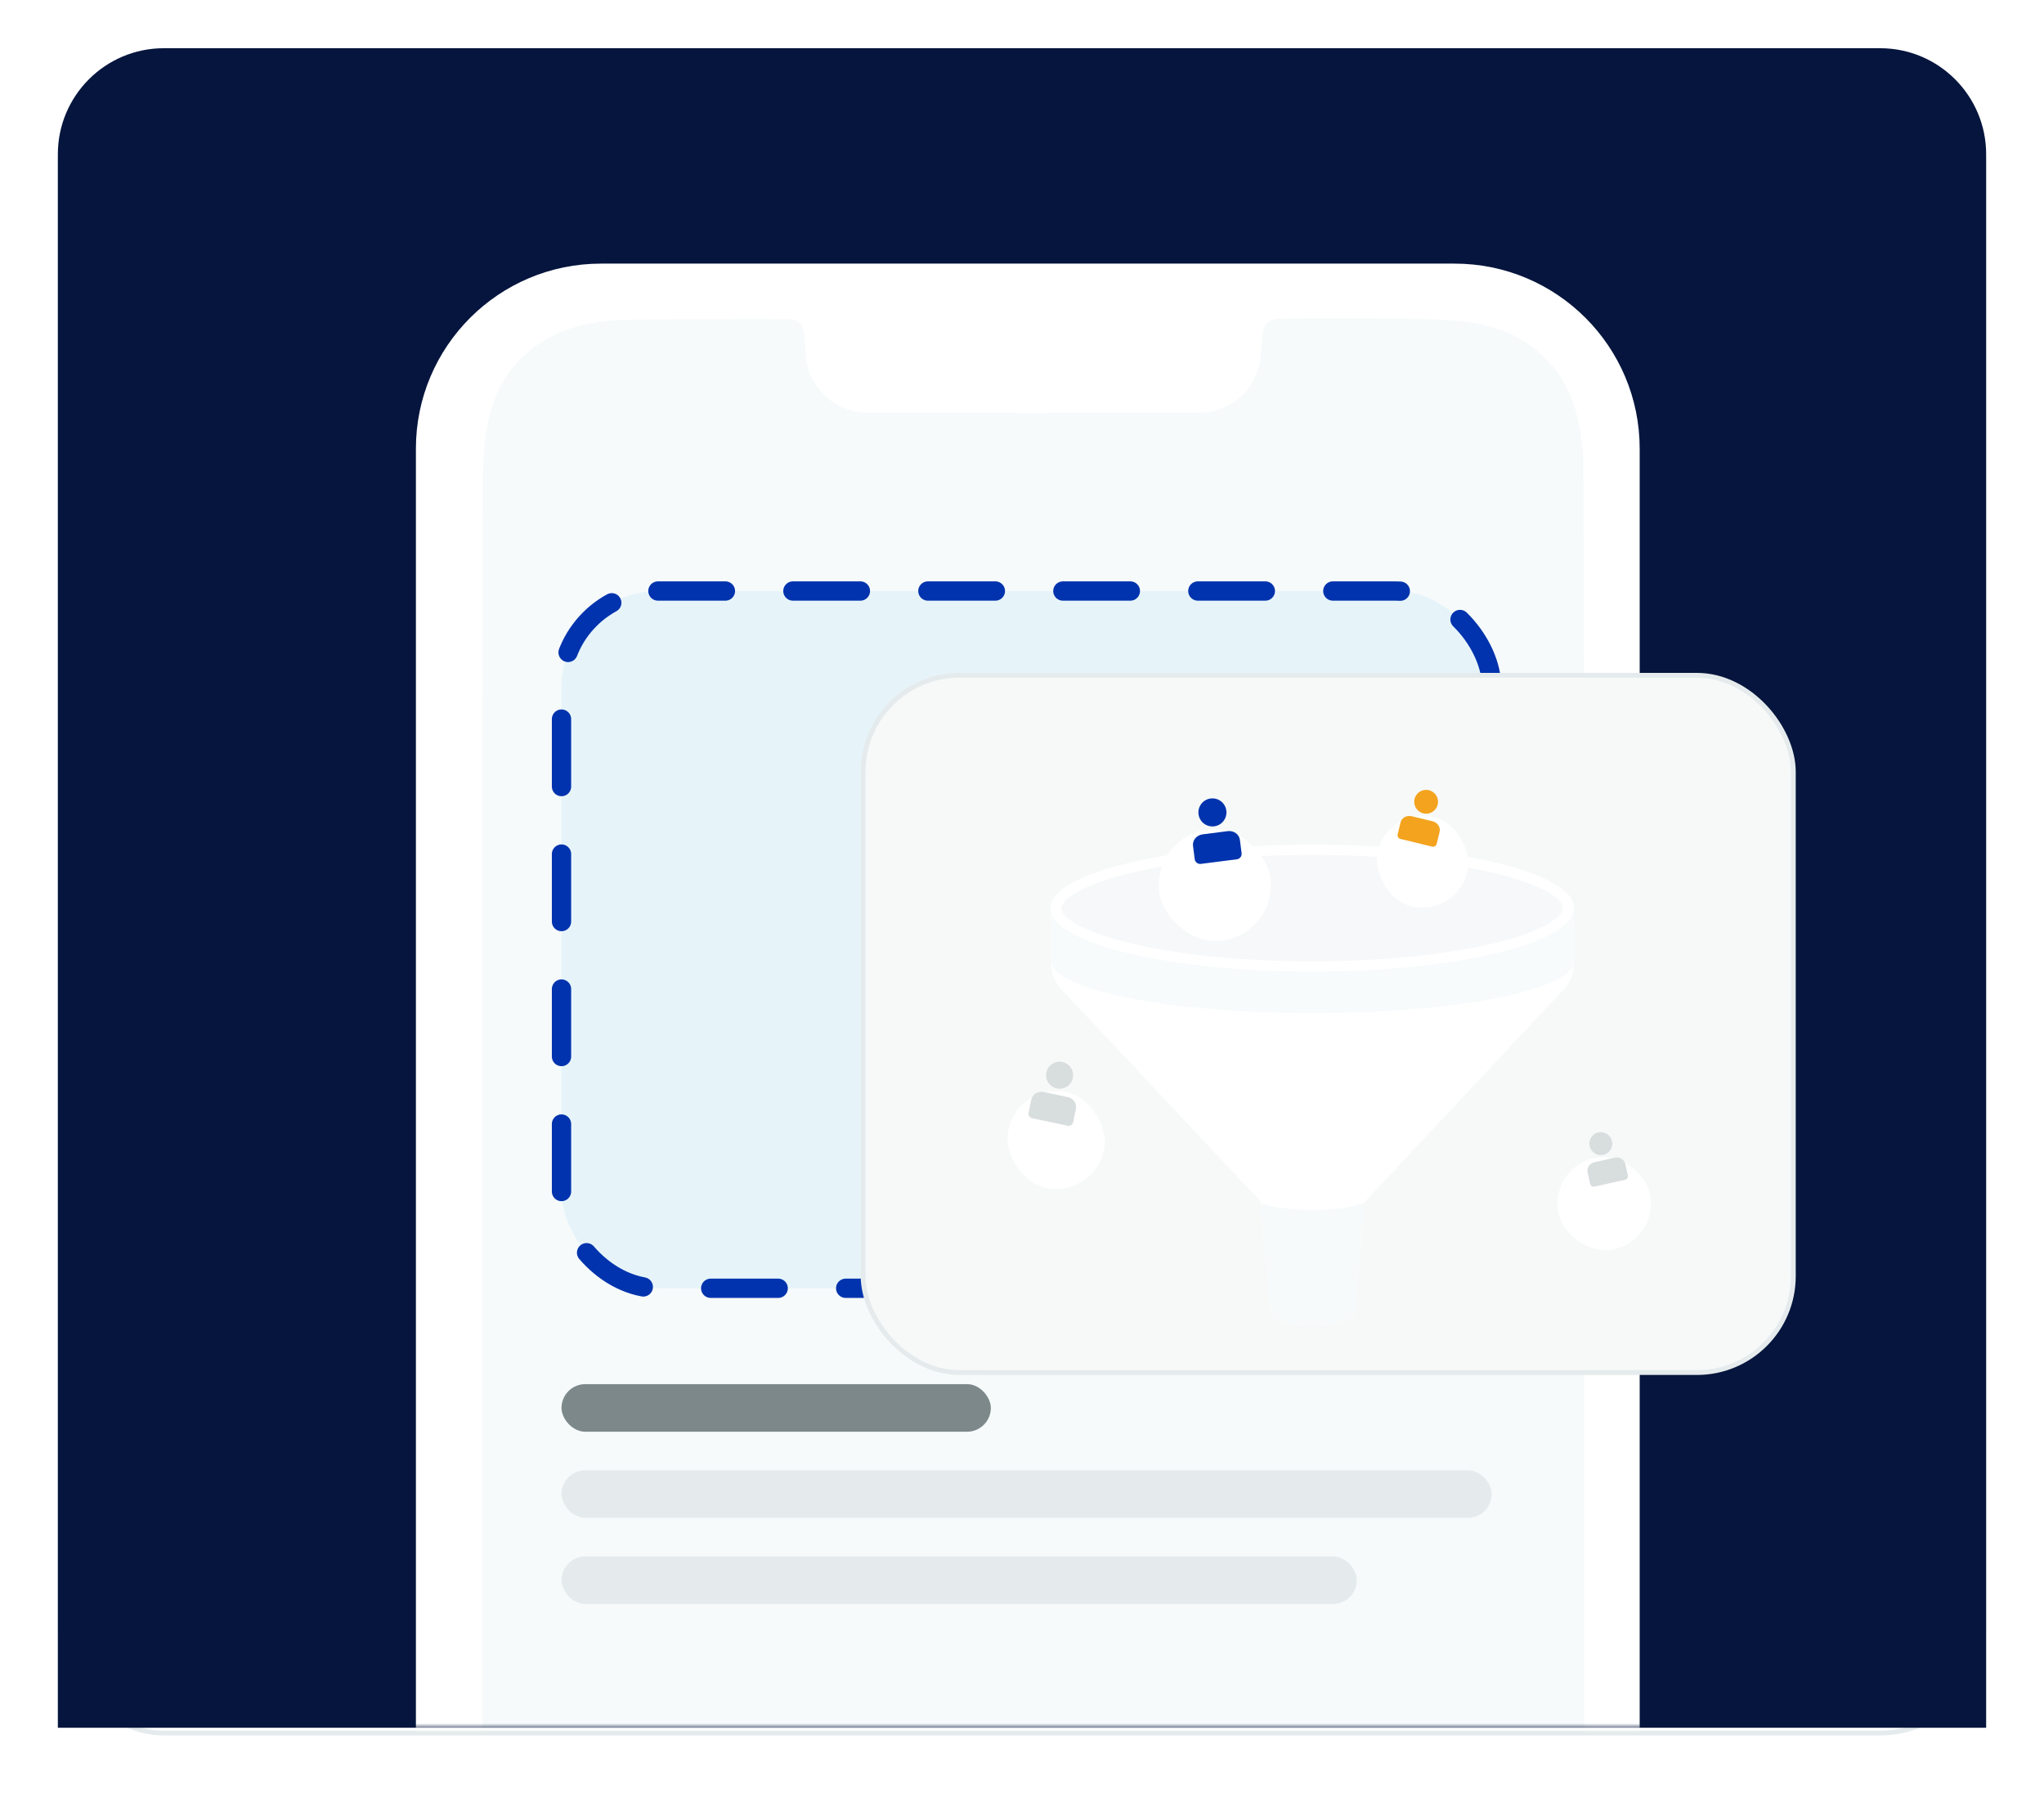 <svg width="424" height="372" viewBox="0 0 424 372" fill="none" xmlns="http://www.w3.org/2000/svg">
<g filter="url(#filter0_d_799_1528)">
<rect x="12" y="10" width="400" height="348" rx="22" fill="white"/>
<rect x="12.5" y="10.5" width="399" height="347" rx="21.5" stroke="#E5EBEC"/>
</g>
<path d="M12 32C12 19.85 21.85 10 34 10H390C402.15 10 412 19.85 412 32V358.4H12V32Z" fill="#05153D"/>
<mask id="mask0_799_1528" style="mask-type:alpha" maskUnits="userSpaceOnUse" x="12" y="10" width="400" height="349">
<path d="M12 32C12 19.85 21.85 10 34 10H390C402.15 10 412 19.85 412 32V358.4H12V32Z" fill="#DCFFF0"/>
</mask>
<g mask="url(#mask0_799_1528)">
<g filter="url(#filter1_d_799_1528)">
<g filter="url(#filter2_d_799_1528)">
<path d="M86.273 81.084C86.273 59.876 103.465 42.684 124.673 42.684H301.73C322.938 42.684 340.13 59.876 340.13 81.084V405.758H86.273V81.084Z" fill="white"/>
</g>
<path fill-rule="evenodd" clip-rule="evenodd" d="M264.742 56.571C263.875 56.684 263.267 56.982 262.71 57.569C262.037 58.277 261.846 59.098 261.698 61.917C261.622 63.345 261.492 64.878 261.409 65.325C260.862 68.23 259.531 70.664 257.432 72.601C255.726 74.172 253.523 75.299 251.183 75.798C249.987 76.053 248.125 76.066 214.285 76.066C180.039 76.066 178.601 76.055 177.461 75.79C174.821 75.175 172.972 74.213 171.202 72.531C168.866 70.312 167.606 67.866 167.181 64.73C167.099 64.119 166.987 62.652 166.933 61.471C166.796 58.467 166.403 57.535 164.968 56.811C164.515 56.582 163.077 56.567 146.519 56.619C127.528 56.679 127.114 56.693 122.944 57.408C112.57 59.188 105.175 65.299 102.119 74.616C100.933 78.231 100.424 81.769 100.178 88.127C99.938 94.282 100.065 517.806 100.307 520.543C100.729 525.322 101.202 527.998 102.139 530.916C104.208 537.354 108.306 542.287 114.122 545.34C117.734 547.235 121.539 548.222 127.746 548.874C130.039 549.114 291.93 549.237 297.416 549.003C303.389 548.747 306.984 548.213 310.478 547.066C319.59 544.074 325.483 537.298 327.551 527.433C328.089 524.868 328.364 522.182 328.542 517.801C328.781 511.927 328.652 87.733 328.41 85.031C327.825 78.462 327.016 75.04 325.132 71.176C323.822 68.486 322.649 66.847 320.459 64.648C317.224 61.399 313.537 59.324 308.764 58.064C305.296 57.148 301.945 56.771 295.564 56.578C290.468 56.424 265.909 56.418 264.742 56.571Z" fill="#F6FAFB"/>
</g>
</g>
<rect x="116.477" y="122.599" width="192.958" height="144.634" rx="20" fill="#05A6EC" fill-opacity="0.07" stroke="#0033AD" stroke-width="4" stroke-linecap="round" stroke-dasharray="14 14"/>
<g filter="url(#filter3_d_799_1528)">
<rect x="185.836" y="144.326" width="181.742" height="135.171" rx="20" fill="#FF0000" fill-opacity="0.01" shape-rendering="crispEdges"/>
</g>
<rect x="179.043" y="140.081" width="192.958" height="144.634" rx="20" fill="#F7F9F9" stroke="#E5EBEC" stroke-linecap="round"/>
<rect x="116.477" y="304.99" width="192.956" height="9.87" rx="4.935" fill="#E5EBEC"/>
<rect x="116.477" y="322.86" width="164.98" height="9.87" rx="4.935" fill="#E5EBEC"/>
<rect x="116.477" y="287.12" width="89.06" height="9.87" rx="4.935" fill="#7D888A"/>
<g filter="url(#filter4_d_799_1528)">
<path d="M326.504 180.224V191.718C326.504 193.533 325.899 195.348 324.84 196.709L283.089 241.323V241.474L280.971 264.613C277.643 268.091 265.088 267.486 263.575 264.613L261.458 241.625V241.171L219.707 196.709C218.648 195.348 218.043 193.533 218.043 191.718V180.224L272.349 181.132L326.504 180.224Z" fill="white"/>
<path d="M311.528 177.501L265.844 175.687L218.043 180.224V191.264C218.043 197.313 242.397 202.152 272.349 202.152C302.301 202.152 326.655 197.313 326.655 191.264V180.224L311.528 177.501Z" fill="#F7FBFC"/>
<path d="M326.504 180.224C326.504 184.156 319.243 187.634 307.746 190.054H307.595C305.628 190.508 303.51 190.81 301.393 191.113C300.939 191.264 300.334 191.264 299.88 191.415C293.527 192.323 286.266 192.928 278.551 193.079C276.433 193.079 274.466 193.23 272.197 193.23C270.08 193.23 267.811 193.23 265.693 193.079C254.953 192.776 245.271 191.718 237.405 190.205C225.455 187.786 217.74 184.156 217.74 180.073C217.74 175.989 225.455 172.36 237.405 169.94C239.22 169.638 241.036 169.184 243.153 168.881C243.456 168.881 243.91 168.73 244.212 168.73C247.087 168.277 250.263 167.974 253.44 167.672C253.742 167.672 254.196 167.52 254.499 167.52C257.222 167.218 260.096 167.067 263.121 167.067C263.424 167.067 263.878 167.067 264.18 167.067C264.634 167.067 265.088 167.067 265.542 167.067C267.659 166.915 269.777 166.915 272.046 166.915C272.651 166.915 273.256 166.915 273.861 166.915C274.164 166.915 274.618 166.915 274.92 166.915C276.433 166.915 277.794 166.915 279.156 167.067C282.938 167.218 286.719 167.369 290.199 167.672C290.35 167.672 290.35 167.672 290.501 167.672C292.014 167.823 293.527 167.974 295.039 168.125C297.611 168.428 300.031 168.73 302.452 169.184C304.116 169.486 305.779 169.789 307.292 170.091C319.091 172.662 326.504 176.292 326.504 180.224Z" fill="#F6F8F9"/>
<path d="M272.197 169.335C286.568 169.335 300.031 170.696 310.015 173.116C321.209 175.838 324.234 178.863 324.234 180.375C324.234 181.736 321.209 184.912 310.015 187.634C299.88 190.054 286.417 191.415 272.197 191.415C257.827 191.415 244.364 190.054 234.38 187.634C223.186 184.912 220.16 181.888 220.16 180.375C220.16 179.014 223.186 175.838 234.38 173.116C244.515 170.696 257.827 169.335 272.197 169.335ZM272.197 167.218C242.246 167.218 217.891 173.116 217.891 180.375C217.891 187.634 242.246 193.533 272.197 193.533C302.149 193.533 326.504 187.634 326.504 180.375C326.504 172.965 302.149 167.218 272.197 167.218Z" fill="white"/>
<path d="M283.089 241.473L280.971 264.612C277.643 268.09 265.087 267.486 263.575 264.612L261.457 241.625C264.634 242.532 268.113 242.986 271.895 242.986C275.828 243.137 279.761 242.532 283.089 241.473Z" fill="#F6FAFB"/>
</g>
<g filter="url(#filter5_d_799_1528)">
<rect x="239.008" y="162.192" width="23.24" height="23.24" rx="11.62" transform="rotate(-7.277 239.008 162.192)" fill="white"/>
</g>
<path d="M254.389 168.154C254.592 169.748 253.466 171.204 251.872 171.408C250.278 171.611 248.821 170.485 248.618 168.891C248.414 167.297 249.541 165.84 251.135 165.637C252.729 165.433 254.185 166.56 254.389 168.154Z" fill="#0033AD"/>
<path d="M247.474 175.456C247.326 174.299 248.222 173.232 249.476 173.072L254.663 172.409C255.916 172.249 257.052 173.057 257.199 174.214L257.552 176.98C257.632 177.601 257.193 178.169 256.571 178.248L249.095 179.203C248.474 179.282 247.906 178.843 247.827 178.222L247.474 175.456Z" fill="#0033AD"/>
<g filter="url(#filter6_d_799_1528)">
<rect x="211.251" y="214.589" width="20.252" height="20.252" rx="10.126" transform="rotate(11.855 211.251 214.589)" fill="white"/>
</g>
<path d="M222.541 223.607C222.223 225.122 220.738 226.092 219.223 225.774C217.709 225.456 216.739 223.971 217.057 222.456C217.375 220.942 218.86 219.972 220.374 220.289C221.889 220.607 222.859 222.093 222.541 223.607Z" fill="#D8DDDE"/>
<path d="M213.943 228.069C214.174 226.97 215.326 226.281 216.517 226.531L221.447 227.566C222.638 227.816 223.416 228.91 223.185 230.009L222.605 232.775C222.497 233.289 221.992 233.619 221.478 233.511L214.098 231.962C213.584 231.854 213.255 231.349 213.363 230.835L213.943 228.069Z" fill="#D8DDDE"/>
<g filter="url(#filter7_d_799_1528)">
<rect x="321.216" y="232.892" width="19.345" height="19.345" rx="9.672" transform="rotate(-12.596 321.216 232.892)" fill="white"/>
</g>
<path d="M334.394 236.709C334.681 237.991 333.874 239.263 332.591 239.549C331.309 239.836 330.038 239.029 329.751 237.746C329.464 236.464 330.272 235.192 331.554 234.906C332.836 234.619 334.108 235.427 334.394 236.709Z" fill="#D8DDDE"/>
<path d="M329.317 243.179C329.109 242.248 329.758 241.311 330.766 241.085L334.94 240.153C335.948 239.928 336.934 240.5 337.142 241.43L337.673 243.807C337.766 244.223 337.504 244.636 337.088 244.729L330.77 246.14C330.354 246.233 329.941 245.971 329.848 245.555L329.317 243.179Z" fill="#D8DDDE"/>
<g filter="url(#filter8_d_799_1528)">
<rect x="288.082" y="157.917" width="19.066" height="19.066" rx="9.533" transform="rotate(13.633 288.082 157.917)" fill="white"/>
</g>
<path d="M298.233 166.902C297.911 168.229 296.574 169.044 295.247 168.722C293.92 168.4 293.105 167.063 293.427 165.736C293.749 164.409 295.085 163.594 296.412 163.916C297.74 164.238 298.554 165.575 298.233 166.902Z" fill="#F3A31D"/>
<path d="M290.527 170.602C290.761 169.638 291.796 169.063 292.84 169.316L297.159 170.363C298.203 170.616 298.859 171.603 298.626 172.566L298.026 175.037C297.923 175.461 297.496 175.722 297.072 175.619L290.51 174.027C290.085 173.925 289.825 173.497 289.928 173.073L290.527 170.602Z" fill="#F3A31D"/>
<defs>
<filter id="filter0_d_799_1528" x="0" y="0" width="424" height="372" filterUnits="userSpaceOnUse" color-interpolation-filters="sRGB">
<feFlood flood-opacity="0" result="BackgroundImageFix"/>
<feColorMatrix in="SourceAlpha" type="matrix" values="0 0 0 0 0 0 0 0 0 0 0 0 0 0 0 0 0 0 127 0" result="hardAlpha"/>
<feOffset dy="2"/>
<feGaussianBlur stdDeviation="6"/>
<feComposite in2="hardAlpha" operator="out"/>
<feColorMatrix type="matrix" values="0 0 0 0 0.003 0 0 0 0 0.224 0 0 0 0 0.254 0 0 0 0.04 0"/>
<feBlend mode="normal" in2="BackgroundImageFix" result="effect1_dropShadow_799_1528"/>
<feBlend mode="normal" in="SourceGraphic" in2="effect1_dropShadow_799_1528" result="shape"/>
</filter>
<filter id="filter1_d_799_1528" x="52.674" y="18.684" width="321.055" height="573.643" filterUnits="userSpaceOnUse" color-interpolation-filters="sRGB">
<feFlood flood-opacity="0" result="BackgroundImageFix"/>
<feColorMatrix in="SourceAlpha" type="matrix" values="0 0 0 0 0 0 0 0 0 0 0 0 0 0 0 0 0 0 127 0" result="hardAlpha"/>
<feOffset dy="9.6"/>
<feGaussianBlur stdDeviation="16.8"/>
<feComposite in2="hardAlpha" operator="out"/>
<feColorMatrix type="matrix" values="0 0 0 0 0.128 0 0 0 0 0.294 0 0 0 0 0.321 0 0 0 0.09 0"/>
<feBlend mode="normal" in2="BackgroundImageFix" result="effect1_dropShadow_799_1528"/>
<feBlend mode="normal" in="SourceGraphic" in2="effect1_dropShadow_799_1528" result="shape"/>
</filter>
<filter id="filter2_d_799_1528" x="71.874" y="30.684" width="282.656" height="391.873" filterUnits="userSpaceOnUse" color-interpolation-filters="sRGB">
<feFlood flood-opacity="0" result="BackgroundImageFix"/>
<feColorMatrix in="SourceAlpha" type="matrix" values="0 0 0 0 0 0 0 0 0 0 0 0 0 0 0 0 0 0 127 0" result="hardAlpha"/>
<feOffset dy="2.4"/>
<feGaussianBlur stdDeviation="7.2"/>
<feComposite in2="hardAlpha" operator="out"/>
<feColorMatrix type="matrix" values="0 0 0 0 0.003 0 0 0 0 0.224 0 0 0 0 0.254 0 0 0 0.04 0"/>
<feBlend mode="normal" in2="BackgroundImageFix" result="effect1_dropShadow_799_1528"/>
<feBlend mode="normal" in="SourceGraphic" in2="effect1_dropShadow_799_1528" result="shape"/>
</filter>
<filter id="filter3_d_799_1528" x="151.836" y="116.326" width="249.742" height="203.171" filterUnits="userSpaceOnUse" color-interpolation-filters="sRGB">
<feFlood flood-opacity="0" result="BackgroundImageFix"/>
<feColorMatrix in="SourceAlpha" type="matrix" values="0 0 0 0 0 0 0 0 0 0 0 0 0 0 0 0 0 0 127 0" result="hardAlpha"/>
<feOffset dy="6"/>
<feGaussianBlur stdDeviation="17"/>
<feComposite in2="hardAlpha" operator="out"/>
<feColorMatrix type="matrix" values="0 0 0 0 0.003 0 0 0 0 0.725 0 0 0 0 0.413 0 0 0 0.2 0"/>
<feBlend mode="normal" in2="BackgroundImageFix" result="effect1_dropShadow_799_1528"/>
<feBlend mode="normal" in="SourceGraphic" in2="effect1_dropShadow_799_1528" result="shape"/>
</filter>
<filter id="filter4_d_799_1528" x="189.74" y="146.915" width="164.915" height="156.085" filterUnits="userSpaceOnUse" color-interpolation-filters="sRGB">
<feFlood flood-opacity="0" result="BackgroundImageFix"/>
<feColorMatrix in="SourceAlpha" type="matrix" values="0 0 0 0 0 0 0 0 0 0 0 0 0 0 0 0 0 0 127 0" result="hardAlpha"/>
<feOffset dy="8"/>
<feGaussianBlur stdDeviation="14"/>
<feComposite in2="hardAlpha" operator="out"/>
<feColorMatrix type="matrix" values="0 0 0 0 0.128 0 0 0 0 0.294 0 0 0 0 0.321 0 0 0 0.09 0"/>
<feBlend mode="normal" in2="BackgroundImageFix" result="effect1_dropShadow_799_1528"/>
<feBlend mode="normal" in="SourceGraphic" in2="effect1_dropShadow_799_1528" result="shape"/>
</filter>
<filter id="filter5_d_799_1528" x="200.622" y="132.224" width="102.767" height="102.767" filterUnits="userSpaceOnUse" color-interpolation-filters="sRGB">
<feFlood flood-opacity="0" result="BackgroundImageFix"/>
<feColorMatrix in="SourceAlpha" type="matrix" values="0 0 0 0 0 0 0 0 0 0 0 0 0 0 0 0 0 0 127 0" result="hardAlpha"/>
<feOffset dy="11.361"/>
<feGaussianBlur stdDeviation="19.881"/>
<feComposite in2="hardAlpha" operator="out"/>
<feColorMatrix type="matrix" values="0 0 0 0 0.003 0 0 0 0 0.103 0 0 0 0 0.117 0 0 0 0.07 0"/>
<feBlend mode="normal" in2="BackgroundImageFix" result="effect1_dropShadow_799_1528"/>
<feBlend mode="normal" in="SourceGraphic" in2="effect1_dropShadow_799_1528" result="shape"/>
</filter>
<filter id="filter6_d_799_1528" x="174.302" y="191.701" width="89.556" height="89.556" filterUnits="userSpaceOnUse" color-interpolation-filters="sRGB">
<feFlood flood-opacity="0" result="BackgroundImageFix"/>
<feColorMatrix in="SourceAlpha" type="matrix" values="0 0 0 0 0 0 0 0 0 0 0 0 0 0 0 0 0 0 127 0" result="hardAlpha"/>
<feOffset dy="9.9"/>
<feGaussianBlur stdDeviation="17.325"/>
<feComposite in2="hardAlpha" operator="out"/>
<feColorMatrix type="matrix" values="0 0 0 0 0.003 0 0 0 0 0.103 0 0 0 0 0.117 0 0 0 0.07 0"/>
<feBlend mode="normal" in2="BackgroundImageFix" result="effect1_dropShadow_799_1528"/>
<feBlend mode="normal" in="SourceGraphic" in2="effect1_dropShadow_799_1528" result="shape"/>
</filter>
<filter id="filter7_d_799_1528" x="289.993" y="206.907" width="85.543" height="85.543" filterUnits="userSpaceOnUse" color-interpolation-filters="sRGB">
<feFlood flood-opacity="0" result="BackgroundImageFix"/>
<feColorMatrix in="SourceAlpha" type="matrix" values="0 0 0 0 0 0 0 0 0 0 0 0 0 0 0 0 0 0 127 0" result="hardAlpha"/>
<feOffset dy="9.456"/>
<feGaussianBlur stdDeviation="16.549"/>
<feComposite in2="hardAlpha" operator="out"/>
<feColorMatrix type="matrix" values="0 0 0 0 0.003 0 0 0 0 0.103 0 0 0 0 0.117 0 0 0 0.07 0"/>
<feBlend mode="normal" in2="BackgroundImageFix" result="effect1_dropShadow_799_1528"/>
<feBlend mode="normal" in="SourceGraphic" in2="effect1_dropShadow_799_1528" result="shape"/>
</filter>
<filter id="filter8_d_799_1528" x="252.944" y="136.593" width="84.311" height="84.311" filterUnits="userSpaceOnUse" color-interpolation-filters="sRGB">
<feFlood flood-opacity="0" result="BackgroundImageFix"/>
<feColorMatrix in="SourceAlpha" type="matrix" values="0 0 0 0 0 0 0 0 0 0 0 0 0 0 0 0 0 0 127 0" result="hardAlpha"/>
<feOffset dy="9.32"/>
<feGaussianBlur stdDeviation="16.31"/>
<feComposite in2="hardAlpha" operator="out"/>
<feColorMatrix type="matrix" values="0 0 0 0 0.003 0 0 0 0 0.103 0 0 0 0 0.117 0 0 0 0.07 0"/>
<feBlend mode="normal" in2="BackgroundImageFix" result="effect1_dropShadow_799_1528"/>
<feBlend mode="normal" in="SourceGraphic" in2="effect1_dropShadow_799_1528" result="shape"/>
</filter>
</defs>
</svg>

